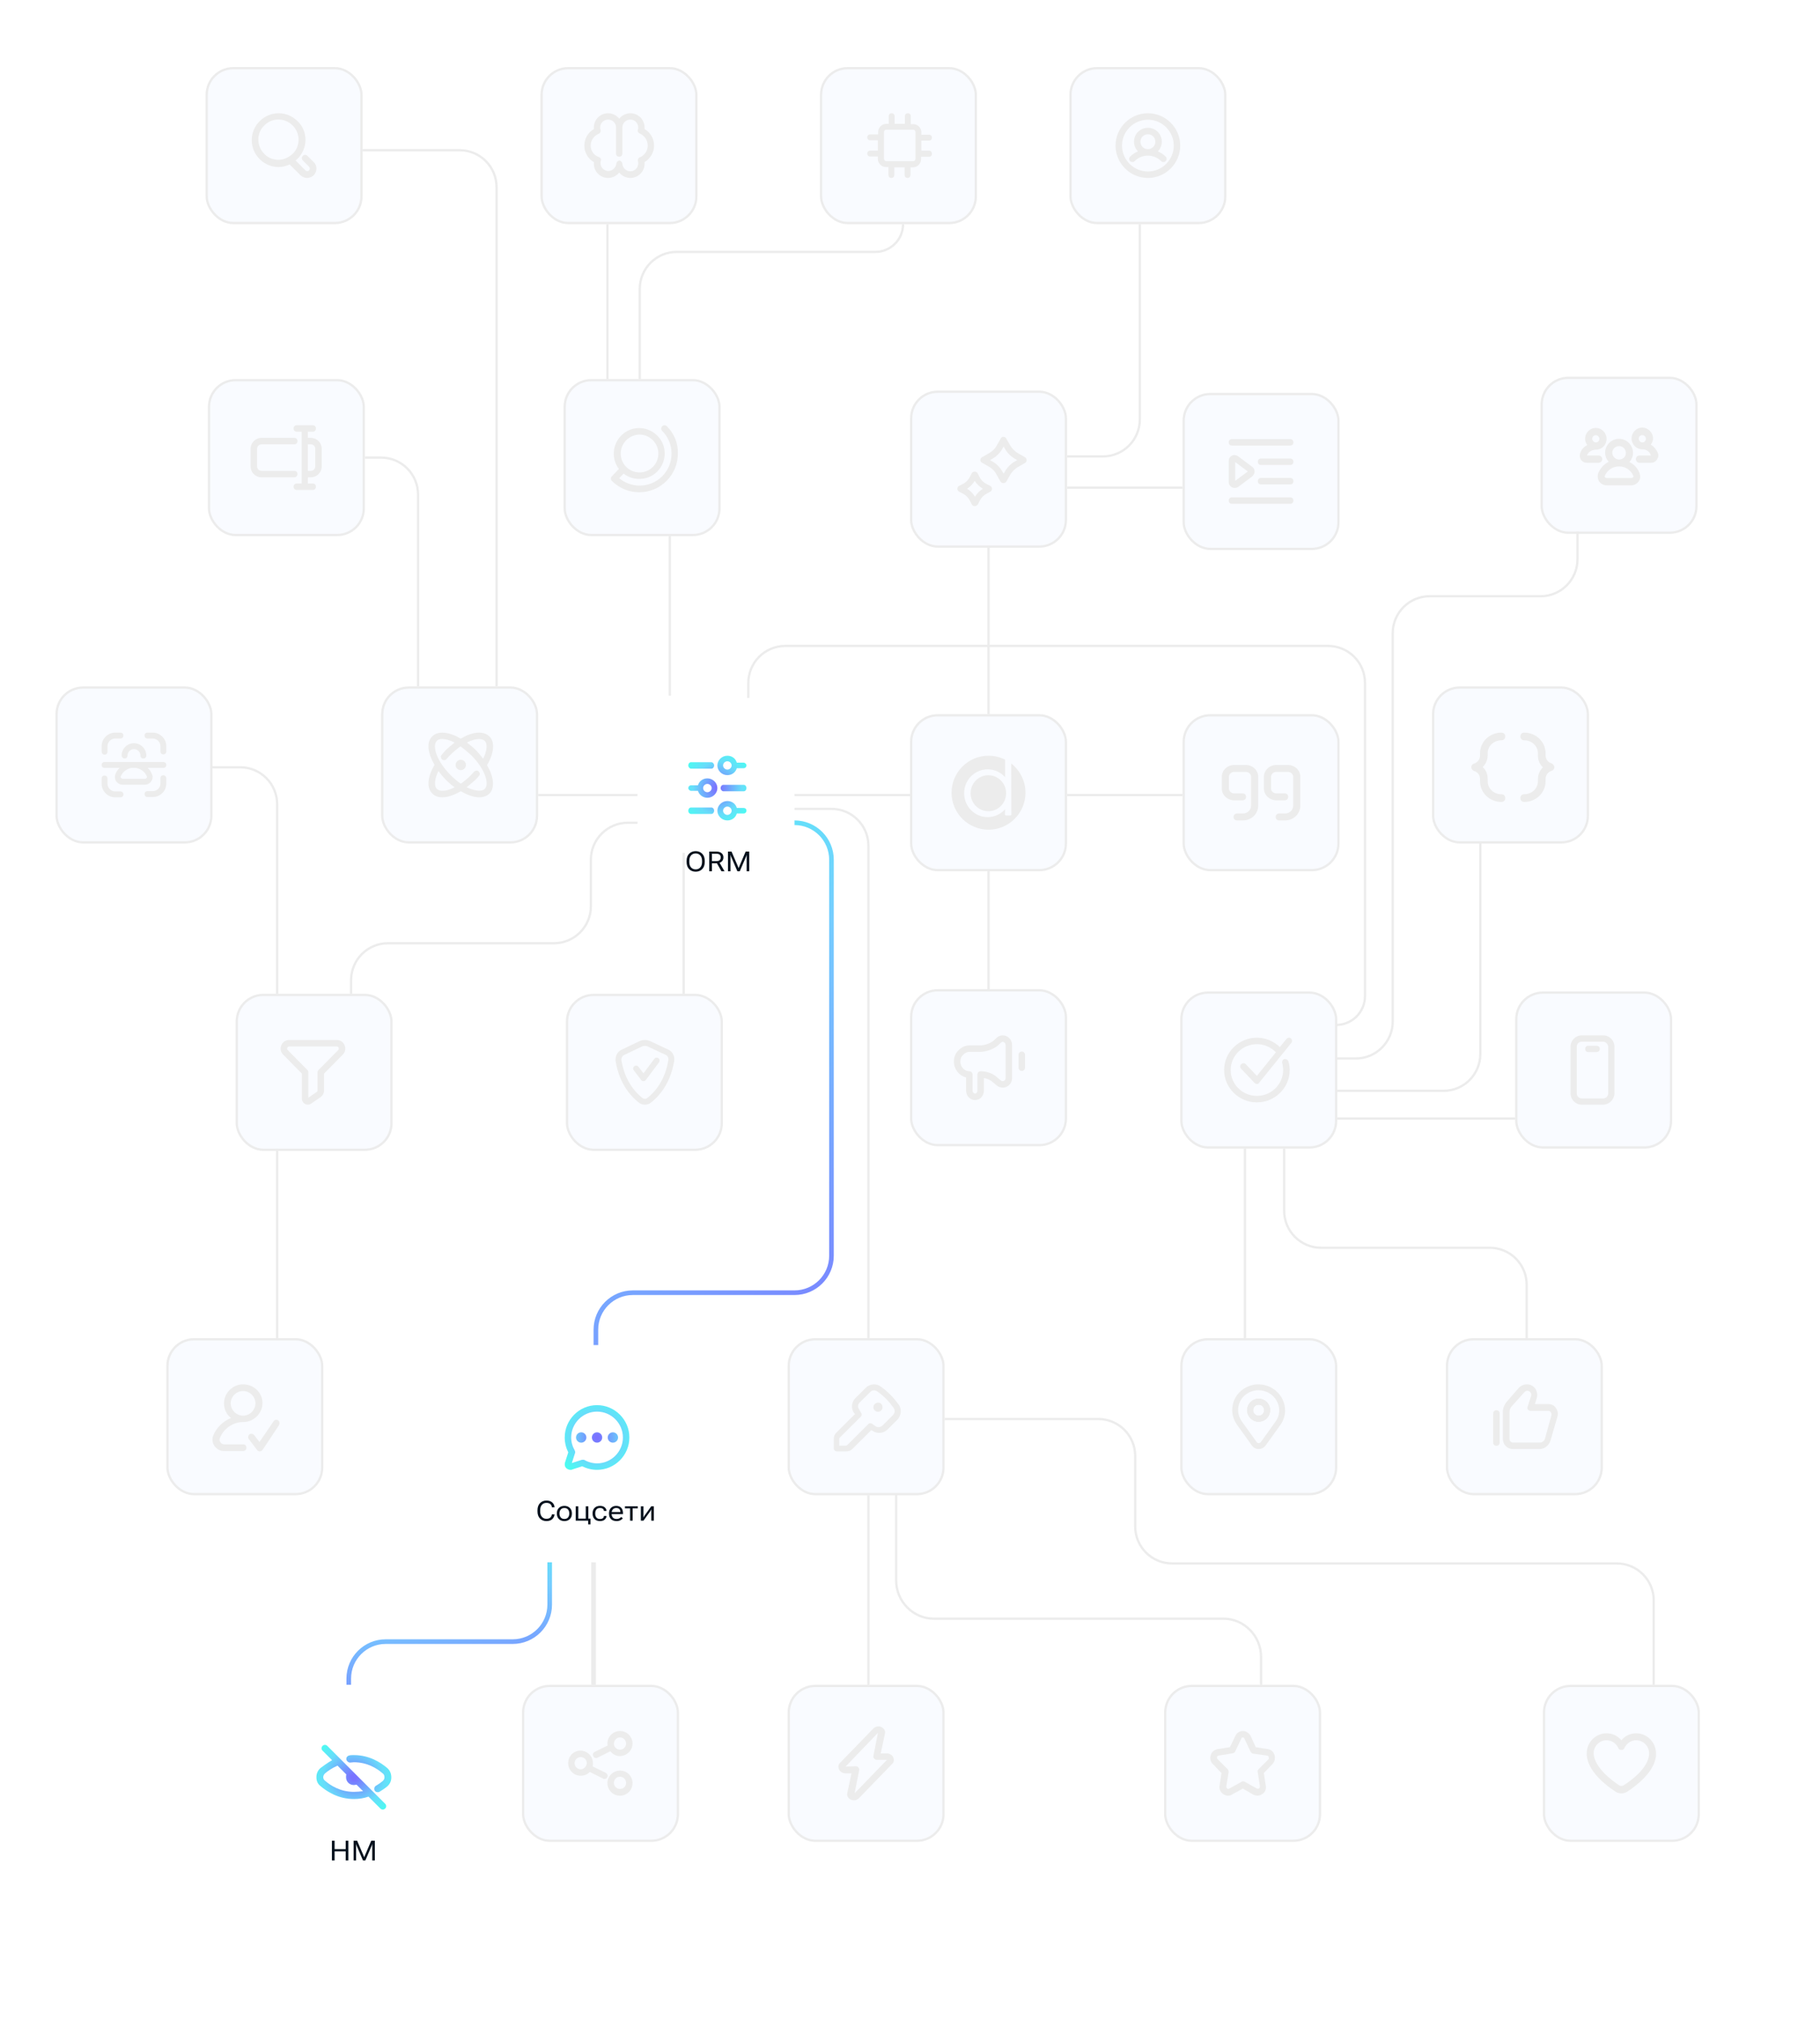 <svg width="788" height="874" viewBox="0 0 788 874" fill="none" xmlns="http://www.w3.org/2000/svg">
<rect x="394.5" y="309.5" width="67" height="67" rx="11.5" fill="#F9FBFF"/>
<rect x="394.5" y="309.5" width="67" height="67" rx="11.5" stroke="#ECECEC"/>
<path fill-rule="evenodd" clip-rule="evenodd" d="M428 359C436.837 359 444 351.837 444 343C444 337.866 441.582 333.297 437.823 330.37L435.181 328.698C433.022 327.612 430.582 327 428 327C419.163 327 412 334.163 412 343C412 351.837 419.163 359 428 359ZM435.181 328.698V336.292C433.317 334.202 430.622 332.889 427.625 332.889C421.999 332.889 417.437 337.517 417.437 343.226C417.437 348.935 421.999 353.563 427.625 353.563C430.622 353.563 433.317 352.25 435.181 350.16L435.107 352.311C435.097 352.614 435.339 352.864 435.642 352.864H437.358C437.654 352.864 437.893 352.624 437.892 352.328L437.823 330.37L435.181 328.698ZM435.606 343.226C435.606 347.525 432.166 351.01 427.922 351.01C423.679 351.01 420.239 347.525 420.239 343.226C420.239 338.927 423.679 335.441 427.922 335.441C432.166 335.441 435.606 338.927 435.606 343.226Z" fill="#ECECEC"/>
<rect x="394.5" y="169.5" width="67" height="67" rx="11.5" fill="#F9FBFF"/>
<rect x="394.5" y="169.5" width="67" height="67" rx="11.5" stroke="#ECECEC"/>
<path d="M434.409 209.045C433.864 209.045 433.455 208.773 433.182 208.364L431.546 205.5C430.864 204 429.501 202.636 428.001 201.818L425.137 200.182C424.728 200.045 424.455 199.5 424.455 199.091C424.455 198.545 424.728 198.136 425.137 197.864L428.001 196.227C429.501 195.409 430.864 194.182 431.682 192.545L433.319 189.682C433.455 189.273 434 189 434.409 189C434.955 189 435.364 189.273 435.637 189.682L437.273 192.545C438.091 194.045 439.455 195.409 440.955 196.227L443.818 197.864C444.227 198.136 444.5 198.545 444.5 199.091C444.5 199.636 444.227 200.045 443.818 200.318L440.955 201.955C439.455 202.773 438.091 204.136 437.273 205.636L435.637 208.5C435.364 208.773 434.955 209.045 434.409 209.045ZM428.682 199.091L429.364 199.5C431.41 200.591 433.046 202.227 434.137 204.273L434.546 204.955L434.955 204.273C436.046 202.227 437.682 200.591 439.727 199.5L440.409 199.091L439.727 198.682C437.682 197.591 436.046 195.955 434.955 193.909L434.546 193.227L434.137 193.909C433.046 195.955 431.41 197.591 429.364 198.682L428.682 199.091Z" fill="#ECECEC"/>
<path d="M422 219C421.454 219 421.045 218.727 420.773 218.318L419.954 216.682C419.273 215.318 418.182 214.227 416.818 213.545L415.182 212.727C414.773 212.455 414.5 211.909 414.5 211.5C414.5 210.955 414.773 210.545 415.182 210.273L416.818 209.455C418.182 208.773 419.273 207.682 419.954 206.318L420.773 204.682C421.318 203.864 422.682 203.864 423.227 204.682L424.045 206.318C424.727 207.682 425.818 208.773 427.181 209.455L428.818 210.273C429.227 210.545 429.499 210.955 429.499 211.5C429.499 212.045 429.227 212.455 428.818 212.727L427.318 213.545C425.954 214.227 424.863 215.318 424.181 216.682L423.363 218.318C422.954 218.727 422.545 219 422 219ZM418.727 211.5C420.091 212.318 421.318 213.545 422.136 214.909C422.954 213.545 424.181 212.318 425.545 211.5C424.045 210.545 422.954 209.455 422 208.091C421.182 209.455 420.091 210.545 418.727 211.5Z" fill="#ECECEC"/>
<rect x="244.5" y="164.5" width="67" height="67" rx="11.5" fill="#F9FBFF"/>
<rect x="244.5" y="164.5" width="67" height="67" rx="11.5" stroke="#ECECEC"/>
<path d="M288.732 184.433C288.155 183.856 287.289 183.856 286.713 184.433C286.136 185.01 286.136 185.876 286.713 186.453C289.309 189.05 290.751 192.512 290.751 196.264C290.751 200.015 289.309 203.478 286.713 206.075C284.116 208.672 280.655 210.114 276.904 210.114C273.731 210.114 270.558 208.96 268.106 206.94L269.981 204.92C272 206.507 274.452 207.229 276.76 207.229C279.645 207.229 282.385 206.219 284.549 204.055C288.876 199.726 288.876 192.657 284.549 188.473C280.222 184.144 273.154 184.144 268.971 188.473C265.077 192.368 264.644 198.572 267.962 202.9L264.933 206.075C264.356 206.652 264.356 207.517 264.933 208.095C268.106 211.269 272.289 213 276.76 213C281.232 213 285.414 211.269 288.588 208.095C291.761 204.92 293.492 200.736 293.492 196.264C293.636 191.791 291.905 187.607 288.732 184.433ZM271.135 190.493C272.722 188.905 274.885 188.04 276.904 188.04C279.068 188.04 281.087 188.905 282.674 190.493C285.847 193.667 285.847 198.861 282.674 202.035C279.501 205.209 274.308 205.209 271.135 202.035C267.962 198.861 267.962 193.667 271.135 190.493Z" fill="#ECECEC"/>
<rect x="165.5" y="297.5" width="67" height="67" rx="11.5" fill="#F9FBFF"/>
<rect x="165.5" y="297.5" width="67" height="67" rx="11.5" stroke="#ECECEC"/>
<path d="M211.854 318.617C210.03 316.793 206.943 316.512 203.295 317.775C202.032 318.196 200.77 318.898 199.507 319.599C194.456 316.652 189.686 316.091 187.16 318.617C184.495 321.143 185.196 325.914 188.142 330.967C185.056 336.159 184.635 340.93 187.16 343.316C188.142 344.439 189.686 345 191.51 345C193.895 345 196.701 344.018 199.507 342.334C202.313 344.018 205.119 345 207.504 345C209.328 345 210.731 344.439 211.854 343.456C214.379 340.93 213.818 336.159 210.872 331.107C213.958 325.774 214.379 321.003 211.854 318.617ZM204.137 320.441C206.803 319.459 208.767 319.599 209.889 320.582C211.152 321.845 210.872 324.932 209.188 328.3C208.206 327.037 207.224 325.774 205.961 324.511C204.698 323.248 203.436 322.266 202.173 321.283C202.874 321.003 203.576 320.582 204.137 320.441ZM189.125 341.351C187.862 340.088 188.142 337.001 189.826 333.633C190.808 334.896 191.79 336.159 193.053 337.422C194.316 338.685 195.579 339.808 196.841 340.65C193.334 342.474 190.387 342.614 189.125 341.351ZM209.889 341.351C208.627 342.614 205.68 342.334 202.032 340.65C203.295 339.667 204.558 338.545 205.821 337.422C206.382 336.861 206.943 336.299 207.364 335.738C207.925 335.177 207.785 334.335 207.224 333.773C206.662 333.212 205.821 333.352 205.259 333.914C204.839 334.475 204.277 334.896 203.856 335.457C202.453 336.861 200.91 338.124 199.507 339.106C198.104 338.124 196.561 336.861 195.158 335.457C188.984 329.282 187.02 322.687 189.125 320.582C189.546 320.02 190.387 319.74 191.51 319.74C192.913 319.74 194.877 320.301 196.841 321.283C195.579 322.266 194.316 323.388 193.053 324.511C192.492 325.213 191.79 325.914 191.229 326.616C190.668 327.177 190.808 328.019 191.369 328.581C191.931 329.142 192.913 329.002 193.334 328.44C193.895 327.739 194.456 327.177 195.017 326.616C196.42 325.213 197.964 323.95 199.367 322.967C200.77 323.95 202.313 325.213 203.856 326.616C210.03 332.651 211.994 339.246 209.889 341.351Z" fill="#ECECEC"/>
<path d="M199.5 333.24C200.737 333.24 201.74 332.237 201.74 331C201.74 329.763 200.737 328.76 199.5 328.76C198.263 328.76 197.26 329.763 197.26 331C197.26 332.237 198.263 333.24 199.5 333.24Z" fill="#ECECEC"/>
<rect x="102.5" y="430.5" width="67" height="67" rx="11.5" fill="#F9FBFF"/>
<rect x="102.5" y="430.5" width="67" height="67" rx="11.5" stroke="#ECECEC"/>
<path fill-rule="evenodd" clip-rule="evenodd" d="M122.549 456.284C120.292 454.023 121.912 450 125.179 450H145.825C149.092 450 150.712 454.023 148.455 456.284C148.454 456.286 148.453 456.287 148.451 456.288L140.301 464.548V471.769C140.301 472.929 139.738 474.159 138.656 474.83L134.658 477.575L134.641 477.586C133.751 478.179 132.726 478.077 131.989 477.643C131.268 477.217 130.703 476.408 130.703 475.415V464.548L122.549 456.284ZM124.38 453.364C124.231 453.725 124.299 454.075 124.531 454.307L124.539 454.314L133.099 462.99C133.358 463.252 133.503 463.605 133.503 463.973V474.972L137.102 472.501C137.125 472.484 137.15 472.469 137.174 472.454C137.324 472.365 137.501 472.103 137.501 471.769V463.973C137.501 463.605 137.646 463.252 137.905 462.99L146.473 454.307C146.705 454.075 146.773 453.725 146.624 453.364C146.478 453.01 146.187 452.8 145.825 452.8H125.179C124.817 452.8 124.526 453.01 124.38 453.364Z" fill="#ECECEC"/>
<rect x="245.5" y="430.5" width="67" height="67" rx="11.5" fill="#F9FBFF"/>
<rect x="245.5" y="430.5" width="67" height="67" rx="11.5" stroke="#ECECEC"/>
<path fill-rule="evenodd" clip-rule="evenodd" d="M276.916 450.491C278.388 449.836 280.033 449.836 281.505 450.491L281.527 450.502L289.396 454.188C289.406 454.193 289.416 454.197 289.426 454.202C291.189 455.085 292.233 457.025 291.889 459.105C291.234 463.165 289.253 471.169 281.91 477.053L281.896 477.064C280.294 478.312 278.127 478.312 276.524 477.064L276.511 477.053C269.165 471.168 267.185 463.161 266.532 459.102C266.527 459.073 266.523 459.044 266.521 459.015C266.358 457.218 267.158 455.102 269.154 454.187L276.886 450.505C276.896 450.5 276.906 450.496 276.916 450.491ZM277.965 452.811L270.239 456.489L270.219 456.499C269.441 456.853 268.978 457.763 269.052 458.744C269.675 462.577 271.513 469.782 278.095 475.061C278.774 475.586 279.646 475.586 280.326 475.061C286.935 469.761 288.761 462.517 289.376 458.697L289.377 458.691C289.538 457.726 289.066 456.876 288.299 456.485L280.459 452.812C279.654 452.457 278.77 452.457 277.965 452.811Z" fill="#ECECEC"/>
<path fill-rule="evenodd" clip-rule="evenodd" d="M285.08 457.89C285.643 458.311 285.758 459.108 285.337 459.671L279.626 467.308C279.387 467.627 279.011 467.816 278.612 467.818C278.213 467.82 277.836 467.634 277.594 467.316L274.396 463.116C273.97 462.557 274.078 461.759 274.638 461.333C275.197 460.907 275.995 461.015 276.421 461.574L278.598 464.433L283.298 458.147C283.719 457.584 284.517 457.469 285.08 457.89Z" fill="#ECECEC"/>
<g filter="url(#filter0_d_493_113461)">
<rect x="276" y="301" width="68" height="94" rx="12" fill="white"/>
<path d="M320.965 347.6H318C317.506 345.8 315.9 344.6 313.924 344.6C311.576 344.6 309.6 346.52 309.6 348.8C309.6 351.08 311.576 353 313.924 353C315.9 353 317.506 351.8 318 350H320.965C321.706 350 322.2 349.4 322.2 348.8C322.2 348.08 321.706 347.6 320.965 347.6ZM313.924 350.6C312.935 350.6 312.071 349.76 312.071 348.8C312.071 347.84 312.935 347 313.924 347C314.912 347 315.776 347.84 315.776 348.8C315.776 349.76 314.912 350.6 313.924 350.6Z" fill="url(#paint0_radial_493_113461)"/>
<path d="M307.009 347.4H298.191C297.477 347.4 297 348.1 297 348.8C297 349.64 297.596 350.2 298.191 350.2H307.009C307.723 350.2 308.2 349.5 308.2 348.8C308.2 347.96 307.604 347.4 307.009 347.4Z" fill="url(#paint1_radial_493_113461)"/>
<path d="M298.191 330.6H307.009C307.723 330.6 308.2 329.9 308.2 329.2C308.2 328.5 307.604 327.8 307.009 327.8H298.191C297.477 327.8 297 328.5 297 329.2C297 329.9 297.596 330.6 298.191 330.6Z" fill="url(#paint2_radial_493_113461)"/>
<path d="M313.924 333.4C315.9 333.4 317.506 332.2 318 330.4H320.965C321.706 330.4 322.2 329.8 322.2 329.2C322.2 328.6 321.582 328 320.965 328H318C317.506 326.2 315.9 325 313.924 325C311.576 325 309.6 326.92 309.6 329.2C309.6 331.48 311.576 333.4 313.924 333.4ZM313.924 327.4C314.912 327.4 315.776 328.24 315.776 329.2C315.776 330.16 314.912 331 313.924 331C312.935 331 312.071 330.16 312.071 329.2C312.071 328.24 312.935 327.4 313.924 327.4Z" fill="url(#paint3_radial_493_113461)"/>
<path d="M298.235 340.2H301.2C301.694 341.88 303.3 343.2 305.276 343.2C307.624 343.2 309.6 341.28 309.6 339C309.6 336.72 307.624 334.8 305.276 334.8C303.3 334.8 301.694 336 301.2 337.8H298.235C297.494 337.8 297 338.4 297 339C297 339.6 297.618 340.2 298.235 340.2ZM305.276 337.2C306.265 337.2 307.129 338.04 307.129 339C307.129 339.96 306.265 340.8 305.276 340.8C304.288 340.8 303.424 339.96 303.424 339C303.424 338.04 304.288 337.2 305.276 337.2Z" fill="url(#paint4_radial_493_113461)"/>
<path d="M320.996 337.6H312.204C311.482 337.6 311 338.3 311 339C311 339.7 311.602 340.4 312.204 340.4H320.996C321.718 340.4 322.2 339.7 322.2 339C322.2 338.3 321.718 337.6 320.996 337.6Z" fill="url(#paint5_radial_493_113461)"/>
<path d="M296.272 370.951V370.518C296.272 369.182 296.639 368.145 297.373 367.406C298.108 366.664 299.049 366.293 300.198 366.293C301.35 366.293 302.293 366.664 303.028 367.406C303.762 368.145 304.129 369.182 304.129 370.518V370.951C304.129 372.287 303.762 373.326 303.028 374.068C302.293 374.807 301.35 375.176 300.198 375.176C299.049 375.176 298.108 374.807 297.373 374.068C296.639 373.326 296.272 372.287 296.272 370.951ZM297.449 370.951C297.449 371.967 297.699 372.76 298.199 373.33C298.703 373.896 299.371 374.18 300.203 374.18C301.031 374.18 301.698 373.896 302.201 373.33C302.705 372.76 302.957 371.967 302.957 370.951V370.518C302.957 369.502 302.705 368.711 302.201 368.145C301.698 367.574 301.031 367.289 300.203 367.289C299.371 367.289 298.703 367.574 298.199 368.145C297.699 368.711 297.449 369.502 297.449 370.518V370.951ZM306.074 375V366.469H309.104C310.096 366.469 310.863 366.697 311.406 367.154C311.949 367.611 312.221 368.225 312.221 368.994C312.221 369.764 311.949 370.383 311.406 370.852C310.863 371.32 310.096 371.555 309.104 371.555H307.24V375H306.074ZM307.24 370.605H309.104C309.834 370.605 310.342 370.451 310.627 370.143C310.912 369.83 311.055 369.447 311.055 368.994C311.055 368.541 310.912 368.166 310.627 367.869C310.342 367.568 309.834 367.418 309.104 367.418H307.24V370.605ZM311.365 375L309.127 371.068L310.322 370.922L312.695 375H311.365ZM314.201 375V366.469H315.724L318.496 372.885C318.547 373.002 318.595 373.125 318.642 373.254C318.693 373.379 318.738 373.496 318.777 373.605H318.824C318.859 373.496 318.9 373.379 318.947 373.254C318.994 373.125 319.043 373.002 319.094 372.885L321.847 366.469H323.4V375H322.275V368.73C322.275 368.613 322.277 368.482 322.281 368.338C322.289 368.189 322.301 368.057 322.316 367.939H322.263C322.232 368.057 322.189 368.189 322.135 368.338C322.084 368.482 322.033 368.613 321.982 368.73L319.299 375H318.261L315.56 368.73C315.51 368.613 315.459 368.482 315.408 368.338C315.361 368.189 315.324 368.057 315.297 367.939H315.244C315.256 368.057 315.265 368.189 315.273 368.338C315.285 368.482 315.291 368.613 315.291 368.73V375H314.201Z" fill="#04101C"/>
</g>
<g filter="url(#filter1_d_493_113461)">
<rect x="118" y="729" width="68" height="94" rx="12" fill="white"/>
<path d="M166.653 763.021C163.705 760.516 158.842 757.421 152.211 757.421C151.474 757.421 150.737 757.421 150.295 757.568C149.411 757.716 148.821 758.453 148.968 759.337C149.116 760.074 149.853 760.663 150.589 760.663C151.032 760.663 151.621 760.516 152.211 760.516C157.958 760.516 162.232 763.168 164.737 765.379C165.179 765.674 165.474 766.263 165.474 767C165.474 767.737 165.179 768.179 164.737 768.621C163.853 769.358 162.821 770.095 161.789 770.684C161.053 771.126 160.905 772.011 161.2 772.747C161.495 773.189 161.937 773.484 162.526 773.484C162.821 773.484 162.968 773.484 163.263 773.337C164.442 772.6 165.621 771.863 166.653 770.979C167.832 769.947 168.421 768.621 168.421 767.147C168.421 765.379 167.832 764.053 166.653 763.021Z" fill="url(#paint6_radial_493_113461)"/>
<path d="M140.716 753.442C140.126 752.853 139.242 752.853 138.653 753.442C138.063 754.032 138.063 754.916 138.653 755.505L142.779 759.632C140.716 760.811 138.947 762.137 137.768 763.021C136.589 764.053 136 765.379 136 767C136 768.621 136.589 769.947 137.768 770.832C140.716 773.337 145.579 776.432 152.211 776.432C154.421 776.432 156.484 776.137 158.547 775.4L163.705 780.558C164 780.853 164.442 781 164.737 781C165.032 781 165.474 780.853 165.768 780.558C166.358 779.968 166.358 779.084 165.768 778.495L140.716 753.442ZM152.211 773.337C146.463 773.337 142.189 770.684 139.684 768.474C139.242 768.179 138.947 767.589 138.947 767C138.947 766.411 139.242 765.821 139.684 765.379C140.863 764.347 142.779 763.021 145.137 761.989L148.968 765.821C148.821 766.116 148.821 766.558 148.821 767C148.821 768.916 150.295 770.389 152.211 770.389C152.653 770.389 152.947 770.242 153.389 770.242L156.189 773.042C154.863 773.189 153.537 773.337 152.211 773.337Z" fill="url(#paint7_radial_493_113461)"/>
<path d="M142.704 803V794.469H143.87V798.119H148.669V794.469H149.829V803H148.669V799.08H143.87V803H142.704ZM152.097 803V794.469H153.62L156.391 800.885C156.442 801.002 156.491 801.125 156.538 801.254C156.589 801.379 156.634 801.496 156.673 801.605H156.72C156.755 801.496 156.796 801.379 156.843 801.254C156.89 801.125 156.938 801.002 156.989 800.885L159.743 794.469H161.296V803H160.171V796.73C160.171 796.613 160.173 796.482 160.177 796.338C160.184 796.189 160.196 796.057 160.212 795.939H160.159C160.128 796.057 160.085 796.189 160.03 796.338C159.979 796.482 159.929 796.613 159.878 796.73L157.194 803H156.157L153.456 796.73C153.405 796.613 153.354 796.482 153.304 796.338C153.257 796.189 153.22 796.057 153.192 795.939H153.14C153.151 796.057 153.161 796.189 153.169 796.338C153.181 796.482 153.186 796.613 153.186 796.73V803H152.097Z" fill="#04101C"/>
</g>
<rect x="90.5" y="164.5" width="67" height="67" rx="11.5" fill="#F9FBFF"/>
<rect x="90.5" y="164.5" width="67" height="67" rx="11.5" stroke="#ECECEC"/>
<path d="M128.8 205.14C128.8 204.3 128.24 203.74 127.4 203.74H113.26C112.14 203.74 111.3 202.9 111.3 201.78V194.22C111.3 193.1 112.14 192.26 113.26 192.26H127.4C128.24 192.26 128.8 191.7 128.8 190.86C128.8 190.02 128.24 189.46 127.4 189.46H113.26C110.6 189.46 108.5 191.56 108.5 194.22V201.78C108.5 204.44 110.6 206.54 113.26 206.54H127.4C128.1 206.54 128.8 205.98 128.8 205.14Z" fill="#ECECEC"/>
<path d="M134.54 189.46H133.28V186.8H135.38C136.22 186.8 136.78 186.24 136.78 185.4C136.78 184.56 136.22 184 135.38 184H128.52C127.68 184 127.12 184.56 127.12 185.4C127.12 186.24 127.68 186.8 128.52 186.8H130.62V209.2H128.52C127.68 209.2 127.12 209.76 127.12 210.6C127.12 211.44 127.68 212 128.52 212H135.38C136.22 212 136.78 211.44 136.78 210.6C136.78 209.76 136.22 209.2 135.38 209.2H133.28V206.54H134.54C137.2 206.54 139.3 204.44 139.3 201.78V194.22C139.3 191.56 137.2 189.46 134.54 189.46ZM136.5 201.78C136.5 202.9 135.66 203.74 134.54 203.74H133.28V192.26H134.54C135.66 192.26 136.5 193.1 136.5 194.22V201.78Z" fill="#ECECEC"/>
<rect x="463.5" y="29.5" width="67" height="67" rx="11.5" fill="#F9FBFF"/>
<rect x="463.5" y="29.5" width="67" height="67" rx="11.5" stroke="#ECECEC"/>
<path d="M497 49C489.3 49 483 55.3 483 63C483 70.7 489.3 77 497 77C504.7 77 511 70.7 511 63C511 55.3 504.7 49 497 49ZM497 74.2C490.84 74.2 485.8 69.16 485.8 63C485.8 56.84 490.84 51.8 497 51.8C503.16 51.8 508.2 56.84 508.2 63C508.2 69.16 503.16 74.2 497 74.2Z" fill="#ECECEC"/>
<path d="M504.7 67.76C503.72 66.78 502.6 66.08 501.34 65.52C502.32 64.4 503.02 63 503.02 61.32C503.02 57.96 500.36 55.3 497 55.3C493.64 55.3 490.98 57.96 490.98 61.32C490.98 63 491.68 64.4 492.66 65.52C491.4 66.08 490.28 66.78 489.3 67.76C488.74 68.32 488.74 69.16 489.3 69.72C489.58 70 490 70.14 490.28 70.14C490.7 70.14 490.98 70 491.26 69.72C492.8 68.18 494.76 67.34 497 67.34C499.1 67.34 501.2 68.18 502.74 69.72C503.3 70.28 504.14 70.28 504.7 69.72C505.26 69.16 505.26 68.32 504.7 67.76ZM493.78 61.32C493.78 59.5 495.18 58.1 497 58.1C498.82 58.1 500.22 59.5 500.22 61.32C500.22 63.14 498.82 64.54 497 64.54C495.18 64.54 493.78 63.14 493.78 61.32Z" fill="#ECECEC"/>
<rect x="512.5" y="170.5" width="67" height="67" rx="11.5" fill="#F9FBFF"/>
<rect x="512.5" y="170.5" width="67" height="67" rx="11.5" stroke="#ECECEC"/>
<path d="M558.6 192.8H533.4C532.56 192.8 532 192.24 532 191.4C532 190.56 532.56 190 533.4 190H558.6C559.44 190 560 190.56 560 191.4C560 192.24 559.44 192.8 558.6 192.8Z" fill="#ECECEC"/>
<path d="M558.6 209.6H546C545.16 209.6 544.6 209.04 544.6 208.2C544.6 207.36 545.16 206.8 546 206.8H558.6C559.44 206.8 560 207.36 560 208.2C560 209.04 559.44 209.6 558.6 209.6Z" fill="#ECECEC"/>
<path d="M558.6 201.2H546C545.16 201.2 544.6 200.64 544.6 199.8C544.6 198.96 545.16 198.4 546 198.4H558.6C559.44 198.4 560 198.96 560 199.8C560 200.64 559.44 201.2 558.6 201.2Z" fill="#ECECEC"/>
<path d="M558.6 218H533.4C532.56 218 532 217.44 532 216.6C532 215.76 532.56 215.2 533.4 215.2H558.6C559.44 215.2 560 215.76 560 216.6C560 217.44 559.44 218 558.6 218Z" fill="#ECECEC"/>
<path d="M534.52 211.14C534.1 211.14 533.68 211 533.4 210.86C532.56 210.44 532 209.6 532 208.62V199.38C532 198.4 532.56 197.56 533.4 197.14C534.24 196.72 535.22 196.86 536.06 197.42L542.22 202.04C542.78 202.46 543.2 203.16 543.2 204C543.2 204.84 542.78 205.54 542.22 206.1L536.06 210.72C535.64 211 535.08 211.14 534.52 211.14ZM534.8 199.94V208.06L540.26 204L534.8 199.94Z" fill="#ECECEC"/>
<rect x="656.5" y="429.5" width="67" height="67" rx="11.5" fill="#F9FBFF"/>
<rect x="656.5" y="429.5" width="67" height="67" rx="11.5" stroke="#ECECEC"/>
<path d="M694.014 478H684.851C682.156 478 680 475.818 680 473.091V452.909C680 450.182 682.156 448 684.851 448H694.149C696.844 448 699 450.182 699 452.909V473.227C698.865 475.818 696.709 478 694.014 478ZM684.851 450.727C683.638 450.727 682.695 451.682 682.695 452.909V473.227C682.695 474.318 683.638 475.273 684.851 475.273H694.149C695.362 475.273 696.305 474.318 696.305 473.091V452.909C696.17 451.682 695.227 450.727 694.014 450.727H684.851Z" fill="#ECECEC"/>
<path d="M691.184 455.227H687.681C686.872 455.227 686.333 454.682 686.333 453.864C686.333 453.045 686.872 452.5 687.681 452.5H691.319C692.128 452.5 692.667 453.045 692.667 453.864C692.667 454.682 691.993 455.227 691.184 455.227Z" fill="#ECECEC"/>
<rect x="511.5" y="579.5" width="67" height="67" rx="11.5" fill="#F9FBFF"/>
<rect x="511.5" y="579.5" width="67" height="67" rx="11.5" stroke="#ECECEC"/>
<path fill-rule="evenodd" clip-rule="evenodd" d="M543.758 599.043C550.547 598.477 556.266 603.585 556.409 610.171L556.409 610.199C556.409 612.501 555.688 614.653 554.41 616.5L554.397 616.518L547.937 625.519C547.925 625.536 547.911 625.554 547.898 625.571C546.413 627.429 543.492 627.543 542.066 625.513L535.604 616.51C533.919 614.122 533.034 611.107 533.75 607.916C534.632 603.131 538.804 599.609 543.719 599.047C543.732 599.045 543.745 599.044 543.758 599.043ZM543.989 601.578C540.055 602.036 536.896 604.836 536.249 608.398C536.246 608.416 536.242 608.434 536.238 608.452C535.699 610.827 536.332 613.124 537.681 615.039L544.147 624.047C544.491 624.54 545.35 624.655 545.892 624.003L552.323 615.043C553.318 613.601 553.861 611.958 553.864 610.213C553.746 605.149 549.346 601.142 543.989 601.578Z" fill="#ECECEC"/>
<path fill-rule="evenodd" clip-rule="evenodd" d="M544.955 607.782C543.619 607.782 542.537 608.864 542.537 610.2C542.537 611.536 543.619 612.618 544.955 612.618C546.29 612.618 547.373 611.536 547.373 610.2C547.373 608.864 546.29 607.782 544.955 607.782ZM539.991 610.2C539.991 607.459 542.214 605.236 544.955 605.236C547.696 605.236 549.918 607.459 549.918 610.2C549.918 612.941 547.696 615.164 544.955 615.164C542.214 615.164 539.991 612.941 539.991 610.2Z" fill="#ECECEC"/>
<path fill-rule="evenodd" clip-rule="evenodd" d="M544.955 607.782C543.619 607.782 542.537 608.864 542.537 610.2C542.537 611.536 543.619 612.618 544.955 612.618C546.29 612.618 547.373 611.536 547.373 610.2C547.373 608.864 546.29 607.782 544.955 607.782ZM539.991 610.2C539.991 607.459 542.214 605.236 544.955 605.236C547.696 605.236 549.918 607.459 549.918 610.2C549.918 612.941 547.696 615.164 544.955 615.164C542.214 615.164 539.991 612.941 539.991 610.2Z" fill="#ECECEC"/>
<path fill-rule="evenodd" clip-rule="evenodd" d="M544.955 607.782C543.619 607.782 542.537 608.864 542.537 610.2C542.537 611.536 543.619 612.618 544.955 612.618C546.29 612.618 547.373 611.536 547.373 610.2C547.373 608.864 546.29 607.782 544.955 607.782ZM539.991 610.2C539.991 607.459 542.214 605.236 544.955 605.236C547.696 605.236 549.918 607.459 549.918 610.2C549.918 612.941 547.696 615.164 544.955 615.164C542.214 615.164 539.991 612.941 539.991 610.2Z" fill="#ECECEC"/>
<rect x="626.5" y="579.5" width="67" height="67" rx="11.5" fill="#F9FBFF"/>
<rect x="626.5" y="579.5" width="67" height="67" rx="11.5" stroke="#ECECEC"/>
<path d="M647.9 625.6C647.06 625.6 646.5 625.04 646.5 624.2V611.6C646.5 610.76 647.06 610.2 647.9 610.2C648.74 610.2 649.3 610.76 649.3 611.6V624.2C649.3 625.04 648.74 625.6 647.9 625.6Z" fill="#ECECEC"/>
<path d="M666.486 627H654.955C652.622 627 650.7 625.04 650.7 622.66V610.9C650.7 609.36 651.249 607.96 652.21 606.7L657.701 600.4C658.525 599.56 659.76 599 661.133 599C662.643 599 663.878 599.7 664.702 600.82C665.525 602.08 665.8 603.48 665.388 604.88L664.564 607.54H670.33C671.703 607.54 672.938 608.1 673.624 609.22C674.448 610.34 674.723 611.74 674.311 613L671.428 622.94C670.742 625.46 668.82 627 666.486 627ZM654.406 608.66C653.857 609.36 653.583 610.06 653.583 610.9V622.66C653.583 623.5 654.269 624.2 655.093 624.2H666.624C667.722 624.2 668.683 623.5 668.957 622.38L671.703 612.44C671.84 612.02 671.703 611.46 671.428 611.04C671.154 610.62 670.742 610.48 670.33 610.48H662.643C662.231 610.48 661.819 610.2 661.544 609.92C661.27 609.64 661.27 609.08 661.407 608.66L662.917 604.04C663.054 603.48 663.054 602.92 662.643 602.5C662.094 601.66 660.721 601.52 660.035 602.36L654.406 608.66Z" fill="#ECECEC"/>
<rect x="620.5" y="297.5" width="67" height="67" rx="11.5" fill="#F9FBFF"/>
<rect x="620.5" y="297.5" width="67" height="67" rx="11.5" stroke="#ECECEC"/>
<path d="M644.115 325.95C644.115 322.801 646.763 320.315 650.073 320.315C651.065 320.315 651.727 319.652 651.727 318.657C651.727 317.663 651.065 317 650.073 317C644.943 317 640.806 320.978 640.806 325.95V326.945C640.806 328.436 639.813 329.928 638.158 330.425C637.496 330.591 637 331.254 637 331.917C637 332.58 637.496 333.243 638.158 333.575C639.813 334.072 640.806 335.398 640.806 337.055V338.05C640.806 343.022 644.943 347 650.073 347C651.065 347 651.727 346.337 651.727 345.343C651.727 344.348 651.065 343.685 650.073 343.685C646.763 343.685 644.115 341.199 644.115 338.05V336.89C644.115 334.901 643.288 333.077 641.964 331.917C643.288 330.591 644.115 328.768 644.115 326.945V325.95Z" fill="#ECECEC"/>
<path d="M671.842 330.333C670.187 329.833 669.194 328.5 669.194 326.833V326C669.194 321 665.057 317 659.927 317C658.935 317 658.273 317.667 658.273 318.667C658.273 319.667 658.935 320.333 659.927 320.333C663.237 320.333 665.885 322.833 665.885 326V327C665.885 329 666.712 330.833 668.036 332C666.712 333.333 665.885 335.167 665.885 337V338C665.885 341.167 663.237 343.667 659.927 343.667C658.935 343.667 658.273 344.333 658.273 345.333C658.273 346.333 658.935 347 659.927 347C665.057 347 669.194 343 669.194 338V337C669.194 335.5 670.187 334 671.842 333.5C672.504 333.333 673 332.667 673 332C673 331.333 672.504 330.667 671.842 330.333Z" fill="#ECECEC"/>
<rect x="667.5" y="163.5" width="67" height="67" rx="11.5" fill="#F9FBFF"/>
<rect x="667.5" y="163.5" width="67" height="67" rx="11.5" stroke="#ECECEC"/>
<path d="M705.496 199.937C706.425 198.836 707.045 197.421 707.045 196.006C707.045 192.547 704.257 189.874 701.005 189.874C697.753 189.874 694.966 192.547 694.966 195.849C694.966 197.421 695.585 198.836 696.514 199.78C694.501 200.881 692.953 202.453 692.023 204.654C691.559 205.755 691.714 207.17 692.333 208.27C693.107 209.371 694.346 210 695.585 210H706.27C707.509 210 708.748 209.371 709.522 208.27C710.297 207.17 710.297 205.912 709.832 204.654C709.058 202.61 707.509 200.881 705.496 199.937ZM698.063 195.849C698.063 194.277 699.457 193.019 701.005 193.019C702.554 193.019 703.947 194.277 703.947 196.006C703.947 197.736 702.554 198.836 701.005 198.836C699.457 198.836 698.063 197.579 698.063 195.849ZM707.045 206.541C706.89 206.698 706.58 206.855 706.425 206.855H695.585C695.275 206.855 695.121 206.698 694.966 206.541C694.811 206.541 694.811 206.226 694.811 205.912C695.895 203.396 698.218 201.824 701.005 201.824C703.793 201.824 706.116 203.396 707.2 205.912C707.2 206.226 707.2 206.541 707.045 206.541Z" fill="#ECECEC"/>
<path d="M693.727 198.679C693.727 197.893 693.107 197.107 692.178 197.107H687.068C687.687 195.535 689.236 194.591 690.939 194.591C693.572 194.591 695.585 192.547 695.585 189.874C695.585 187.201 693.417 185.157 690.939 185.157C688.462 185.157 686.294 187.201 686.294 189.874C686.294 190.818 686.603 191.761 687.223 192.547C685.829 193.333 684.745 194.434 684.281 195.849C683.816 196.792 683.971 197.893 684.435 198.836C685.055 199.78 685.984 200.252 687.068 200.252H692.023C692.953 200.252 693.727 199.623 693.727 198.679ZM689.391 189.874C689.391 188.931 690.165 188.302 690.939 188.302C691.714 188.302 692.488 189.088 692.488 189.874C692.488 190.818 691.714 191.447 690.939 191.447C690.165 191.447 689.391 190.66 689.391 189.874Z" fill="#ECECEC"/>
<path d="M717.73 195.849C717.11 194.434 716.026 193.176 714.788 192.39C715.252 191.604 715.717 190.66 715.717 189.717C715.717 187.201 713.549 185 711.071 185C708.593 185 706.425 187.044 706.425 189.717C706.425 192.39 708.593 194.434 711.071 194.434C712.774 194.434 714.323 195.377 714.788 197.107H709.832C708.903 197.107 708.284 197.736 708.284 198.679C708.284 199.465 708.903 200.252 709.832 200.252H714.788C715.872 200.252 716.801 199.78 717.42 198.836C718.04 197.893 718.194 196.792 717.73 195.849ZM711.071 188.302C712 188.302 712.62 189.088 712.62 189.874C712.62 190.818 711.845 191.447 711.071 191.447C710.297 191.447 709.522 190.66 709.522 189.874C709.522 188.931 710.142 188.302 711.071 188.302Z" fill="#ECECEC"/>
<rect x="226.5" y="729.5" width="67" height="67" rx="11.5" fill="#F9FBFF"/>
<rect x="226.5" y="729.5" width="67" height="67" rx="11.5" stroke="#ECECEC"/>
<path d="M268.428 766.134C265.502 766.134 262.995 768.502 262.995 771.567C262.995 774.493 265.363 777 268.428 777C271.353 777 273.861 774.632 273.861 771.567C273.861 768.502 271.493 766.134 268.428 766.134ZM268.428 774.075C267.035 774.075 265.781 772.96 265.781 771.428C265.781 770.035 266.896 768.781 268.428 768.781C269.821 768.781 271.075 769.896 271.075 771.428C271.075 772.96 269.96 774.075 268.428 774.075Z" fill="#ECECEC"/>
<path d="M258.119 760.701C258.259 760.701 258.537 760.701 258.677 760.562L264.249 757.776C265.224 759.03 266.756 759.866 268.428 759.866C271.493 759.726 273.861 757.358 273.861 754.433C273.861 751.507 271.493 749 268.428 749C265.502 749 262.995 751.368 262.995 754.433C262.995 754.711 262.995 754.99 263.134 755.269L257.423 758.055C256.726 758.473 256.448 759.308 256.866 759.866C257.005 760.423 257.562 760.701 258.119 760.701ZM268.428 751.786C269.821 751.786 271.075 752.9 271.075 754.433C271.075 755.826 269.96 757.08 268.428 757.08C267.035 757.08 265.781 755.965 265.781 754.433C265.92 752.9 267.035 751.786 268.428 751.786Z" fill="#ECECEC"/>
<path d="M262.299 767.109L256.587 764.323C256.726 763.905 256.726 763.488 256.726 762.93C256.726 760.005 254.358 757.498 251.294 757.498C248.229 757.498 246 760.005 246 762.93C246 765.856 248.368 768.363 251.433 768.363C252.965 768.363 254.358 767.806 255.333 766.692L261.184 769.617C261.323 769.756 261.602 769.756 261.741 769.756C262.299 769.756 262.716 769.478 262.995 768.92C263.274 768.363 262.995 767.527 262.299 767.109ZM251.433 765.577C249.9 765.577 248.786 764.323 248.786 762.93C248.786 761.537 249.9 760.284 251.433 760.284C252.826 760.284 254.08 761.398 254.08 762.93C253.94 764.323 252.826 765.577 251.433 765.577Z" fill="#ECECEC"/>
<rect x="72.5" y="579.5" width="67" height="67" rx="11.5" fill="#F9FBFF"/>
<rect x="72.5" y="579.5" width="67" height="67" rx="11.5" stroke="#ECECEC"/>
<path d="M105.388 624.97H97.129C96.405 624.97 95.68 624.537 95.391 623.96C94.956 623.383 94.956 622.806 95.246 622.085C96.984 618.045 100.897 615.303 105.388 615.303C109.88 615.303 113.647 611.552 113.647 607.08C113.647 602.607 109.88 599 105.243 599C100.752 599 96.984 602.751 96.984 607.224C96.984 609.821 98.144 612.129 100.027 613.572C96.695 614.871 93.797 617.612 92.348 621.075C91.768 622.517 91.913 624.249 92.782 625.547C93.797 626.99 95.246 627.856 96.984 627.856H105.243C106.113 627.856 106.692 627.279 106.692 626.413C106.692 625.547 106.113 624.97 105.388 624.97ZM99.882 607.224C99.882 604.338 102.346 601.886 105.243 601.886C108.141 601.886 110.605 604.338 110.605 607.224C110.605 610.109 108.141 612.562 105.243 612.562C102.346 612.562 99.882 610.109 99.882 607.224Z" fill="#ECECEC"/>
<path d="M120.457 614.582C119.733 614.149 118.864 614.294 118.429 615.015L112.343 623.96L110.025 620.93C109.59 620.353 108.576 620.209 107.996 620.642C107.417 621.075 107.272 622.085 107.707 622.662L111.329 627.423C111.619 627.856 112.054 628 112.488 628C112.923 628 113.358 627.711 113.647 627.423L120.747 616.746C121.182 615.881 121.037 615.015 120.457 614.582Z" fill="#ECECEC"/>
<rect x="89.5" y="29.5" width="67" height="67" rx="11.5" fill="#F9FBFF"/>
<rect x="89.5" y="29.5" width="67" height="67" rx="11.5" stroke="#ECECEC"/>
<path d="M135.823 70.143L133.112 67.429C132.541 66.857 131.685 66.857 131.115 67.429C130.544 68 130.544 68.857 131.115 69.429L133.825 72.143C134.254 72.571 134.254 73.286 133.825 73.714C133.397 74.143 132.684 74.143 132.256 73.714L127.976 69.429C128.261 69.143 128.546 69 128.832 68.714C130.972 66.571 132.256 63.571 132.256 60.571C132.256 57.429 131.115 54.571 128.832 52.429C124.266 47.857 116.99 47.857 112.424 52.429C107.859 57 107.859 64.286 112.424 68.857C114.564 71 117.561 72.286 120.557 72.286C122.269 72.286 123.981 71.857 125.408 71.143L130.116 75.857C130.829 76.571 131.971 77 132.969 77C133.968 77 134.967 76.571 135.823 75.857C137.392 74.143 137.392 71.571 135.823 70.143ZM114.422 66.571C110.997 63.143 110.997 57.571 114.422 54.286C116.134 52.571 118.274 51.714 120.557 51.714C122.839 51.714 124.98 52.571 126.692 54.286C128.404 56 129.26 58.143 129.26 60.429C129.26 62.714 128.404 65 126.692 66.571C124.98 68.143 122.839 69.143 120.557 69.143C118.274 69.143 115.991 68.286 114.422 66.571Z" fill="#ECECEC"/>
<g filter="url(#filter2_d_493_113461)">
<rect x="213" y="582" width="88" height="94" rx="12" fill="white"/>
<path d="M246.02 634C245.32 634 244.76 633.72 244.2 633.3C243.5 632.6 243.36 631.62 243.64 630.78L245.04 626.44C244.06 624.48 243.5 622.24 243.5 620C243.5 612.3 249.8 606 257.5 606C265.2 606 271.5 612.3 271.5 620C271.5 627.7 265.2 634 257.5 634C255.26 634 253.02 633.44 251.06 632.46L246.72 633.86C246.58 634 246.3 634 246.02 634ZM251.9 629.66C253.58 630.64 255.54 631.2 257.5 631.2C263.66 631.2 268.7 626.16 268.7 620C268.7 613.84 263.66 608.8 257.5 608.8C251.34 608.8 246.3 613.84 246.3 620C246.3 621.96 246.86 623.92 247.84 625.6C247.98 625.88 248.12 626.3 247.98 626.72L246.58 631.06L250.92 629.66C250.92 629.66 251.763 629.592 251.9 629.66Z" fill="url(#paint8_radial_493_113461)"/>
<path d="M257.5 622.24C258.737 622.24 259.74 621.237 259.74 620C259.74 618.763 258.737 617.76 257.5 617.76C256.263 617.76 255.26 618.763 255.26 620C255.26 621.237 256.263 622.24 257.5 622.24Z" fill="url(#paint9_radial_493_113461)"/>
<path d="M250.64 622.24C251.877 622.24 252.88 621.237 252.88 620C252.88 618.763 251.877 617.76 250.64 617.76C249.403 617.76 248.4 618.763 248.4 620C248.4 621.237 249.403 622.24 250.64 622.24Z" fill="url(#paint10_radial_493_113461)"/>
<path d="M264.36 622.24C265.597 622.24 266.6 621.237 266.6 620C266.6 618.763 265.597 617.76 264.36 617.76C263.123 617.76 262.12 618.763 262.12 620C262.12 621.237 263.123 622.24 264.36 622.24Z" fill="url(#paint11_radial_493_113461)"/>
<path d="M231.706 651.951V651.518C231.706 650.182 232.071 649.145 232.801 648.406C233.536 647.664 234.456 647.293 235.561 647.293C236.655 647.293 237.505 647.568 238.11 648.119C238.716 648.666 239.044 649.344 239.094 650.152L239.1 650.211H237.934L237.928 650.152C237.901 649.637 237.692 649.197 237.301 648.834C236.915 648.471 236.335 648.289 235.561 648.289C234.78 648.289 234.137 648.566 233.634 649.121C233.134 649.672 232.884 650.471 232.884 651.518V651.951C232.884 652.971 233.134 653.764 233.634 654.33C234.137 654.896 234.78 655.18 235.561 655.18C236.335 655.18 236.909 654.994 237.284 654.623C237.663 654.248 237.878 653.812 237.928 653.316L237.934 653.258H239.1L239.094 653.316C239.012 654.113 238.678 654.789 238.093 655.344C237.507 655.898 236.663 656.176 235.561 656.176C234.456 656.176 233.536 655.809 232.801 655.074C232.071 654.336 231.706 653.295 231.706 651.951ZM240.096 652.977V652.789C240.096 651.848 240.391 651.08 240.981 650.486C241.575 649.889 242.368 649.59 243.36 649.59C244.348 649.59 245.139 649.889 245.733 650.486C246.327 651.08 246.624 651.848 246.624 652.789V652.977C246.624 653.918 246.327 654.688 245.733 655.285C245.139 655.879 244.348 656.176 243.36 656.176C242.368 656.176 241.575 655.879 240.981 655.285C240.391 654.688 240.096 653.918 240.096 652.977ZM241.245 652.789V652.977C241.245 653.617 241.422 654.156 241.778 654.594C242.133 655.031 242.661 655.25 243.36 655.25C244.059 655.25 244.584 655.031 244.936 654.594C245.291 654.156 245.469 653.617 245.469 652.977V652.789C245.469 652.145 245.291 651.605 244.936 651.172C244.584 650.734 244.059 650.516 243.36 650.516C242.661 650.516 242.133 650.734 241.778 651.172C241.422 651.605 241.245 652.145 241.245 652.789ZM253.643 657.582V656H248.264V649.766H249.389V655.115H252.612V649.766H253.737V655.115H254.674V657.582H253.643ZM255.564 652.977V652.789C255.564 651.848 255.848 651.08 256.414 650.486C256.984 649.889 257.768 649.59 258.764 649.59C259.686 649.59 260.385 649.814 260.861 650.264C261.342 650.709 261.582 651.209 261.582 651.764V651.793H260.469V651.758C260.469 651.426 260.334 651.135 260.064 650.885C259.799 650.635 259.365 650.51 258.764 650.51C258.061 650.51 257.543 650.729 257.211 651.166C256.879 651.604 256.713 652.145 256.713 652.789V652.977C256.713 653.621 256.879 654.162 257.211 654.6C257.543 655.033 258.061 655.25 258.764 655.25C259.365 655.25 259.799 655.127 260.064 654.881C260.334 654.635 260.469 654.342 260.469 654.002V653.973H261.582V654.002C261.582 654.553 261.342 655.053 260.861 655.502C260.385 655.951 259.686 656.176 258.764 656.176C257.768 656.176 256.984 655.879 256.414 655.285C255.848 654.688 255.564 653.918 255.564 652.977ZM262.66 652.977V652.789C262.66 651.848 262.945 651.08 263.515 650.486C264.09 649.889 264.847 649.59 265.789 649.59C266.734 649.59 267.461 649.869 267.969 650.428C268.476 650.982 268.73 651.734 268.73 652.684V653.146H263.328V652.25H267.599V652.221C267.599 651.721 267.457 651.311 267.172 650.99C266.886 650.67 266.429 650.51 265.801 650.51C265.14 650.51 264.64 650.729 264.301 651.166C263.961 651.604 263.791 652.145 263.791 652.789V652.977C263.791 653.621 263.969 654.162 264.324 654.6C264.683 655.037 265.236 655.256 265.982 655.256C266.435 655.256 266.826 655.17 267.154 654.998C267.482 654.822 267.746 654.615 267.945 654.377L268.672 654.975C268.453 655.268 268.113 655.541 267.652 655.795C267.195 656.049 266.638 656.176 265.982 656.176C264.908 656.176 264.086 655.879 263.515 655.285C262.945 654.688 262.66 653.918 262.66 652.977ZM269.574 650.65V649.766H275.14V650.65H272.919V656H271.794V650.65H269.574ZM276.47 656V649.766H277.583V653.738C277.583 653.855 277.581 653.988 277.577 654.137C277.577 654.285 277.575 654.42 277.572 654.541H277.618C277.673 654.436 277.734 654.324 277.8 654.207C277.866 654.09 277.943 653.973 278.029 653.855L280.964 649.766H282.095V656H280.976V652.033C280.976 651.912 280.978 651.777 280.982 651.629C280.986 651.477 280.991 651.34 280.999 651.219H280.935C280.884 651.32 280.825 651.432 280.759 651.553C280.693 651.674 280.618 651.793 280.536 651.91L277.601 656H276.47Z" fill="#04101C"/>
</g>
<rect x="341.5" y="579.5" width="67" height="67" rx="11.5" fill="#F9FBFF"/>
<rect x="341.5" y="579.5" width="67" height="67" rx="11.5" stroke="#ECECEC"/>
<path d="M389.061 607.679C386.853 604.703 384.254 601.984 381.266 599.914C379.318 598.49 376.59 598.749 374.771 600.561L370.354 604.961C368.665 606.644 368.405 609.362 369.704 611.303C369.834 611.433 369.964 611.692 370.224 611.821L362.039 619.975C361.39 620.622 361 621.528 361 622.564V626.706C361 627.094 361.13 627.353 361.39 627.612C361.65 627.871 361.909 628 362.299 628H366.456C367.496 628 368.405 627.612 369.055 626.965L377.239 618.81C377.499 618.94 377.629 619.069 377.889 619.199C379.837 620.493 382.566 620.234 384.254 618.552L388.671 614.151C390.23 612.339 390.49 609.621 389.061 607.679ZM386.593 612.339L382.176 616.74C381.266 617.646 379.967 617.775 379.058 617.128C378.538 616.74 378.149 616.481 377.629 616.092C377.109 615.704 376.33 615.704 375.94 616.222L366.976 625.153C366.716 625.411 366.456 625.541 366.197 625.541H363.338V622.693C363.338 622.434 363.468 622.176 363.728 621.917L372.692 612.986C373.212 612.468 373.212 611.821 372.822 611.303C372.562 610.786 372.173 610.268 371.913 609.75C371.263 608.844 371.393 607.55 372.302 606.773L376.719 602.373C377.109 601.855 377.759 601.596 378.408 601.596C378.928 601.596 379.318 601.726 379.707 601.984C382.566 603.926 384.904 606.385 386.853 609.103C387.632 610.139 387.502 611.433 386.593 612.339Z" fill="#ECECEC"/>
<path d="M380.148 606.909C379.593 606.909 379.177 607.192 378.761 607.474C377.928 608.321 377.928 609.593 378.761 610.299C379.177 610.722 379.593 610.864 380.148 610.864C380.703 610.864 381.12 610.722 381.536 610.299C381.952 609.875 382.091 609.451 382.091 608.886C382.091 608.321 381.952 607.898 381.536 607.474C381.258 607.05 380.703 606.909 380.148 606.909Z" fill="#ECECEC"/>
<rect x="511.5" y="429.5" width="67" height="67" rx="11.5" fill="#F9FBFF"/>
<rect x="511.5" y="429.5" width="67" height="67" rx="11.5" stroke="#ECECEC"/>
<path d="M539.372 460.484C538.804 459.924 537.952 459.924 537.384 460.484C536.816 461.044 536.816 461.884 537.384 462.443L543.206 468.602C543.49 468.882 543.916 469.022 544.2 469.022C544.626 469.022 545.052 468.882 545.194 468.462L559.109 451.246C559.535 450.686 559.535 449.706 558.825 449.287C558.399 448.867 557.547 448.867 556.979 449.566L554.139 453.066C551.583 450.546 547.892 449.007 544.2 449.007C536.39 449.007 530 455.305 530 463.003C530 470.701 536.39 477 544.2 477C552.009 477 558.399 470.701 558.399 463.003C558.399 461.744 558.257 460.484 557.831 459.224C557.547 458.524 556.837 458.104 556.127 458.244C555.417 458.384 554.991 459.224 555.133 459.924C555.417 460.904 555.559 462.024 555.559 463.003C555.559 469.162 550.447 474.201 544.2 474.201C537.952 474.201 532.84 469.162 532.84 463.003C532.84 456.845 537.952 451.806 544.2 451.806C547.324 451.806 550.164 453.066 552.435 455.305L544.2 465.523L539.372 460.484Z" fill="#ECECEC"/>
<rect x="394.5" y="428.5" width="67" height="67" rx="11.5" fill="#F9FBFF"/>
<rect x="394.5" y="428.5" width="67" height="67" rx="11.5" stroke="#ECECEC"/>
<path fill-rule="evenodd" clip-rule="evenodd" d="M436.03 448.487C437.293 449.178 438.2 450.549 438.2 452.2V466.48C438.2 469.822 434.499 471.802 431.778 469.859C431.748 469.838 431.718 469.814 431.689 469.79L430.196 468.53C430.174 468.512 430.153 468.493 430.133 468.474C428.985 467.381 427.554 466.7 425.982 466.449V471.94C425.982 474.161 424.358 476 422.138 476C419.873 476 418.295 473.972 418.295 471.94V466.183C415.276 465.494 413 462.636 413 459.34C413 457.484 413.655 455.697 415.056 454.413C416.188 453.258 417.741 452.34 419.695 452.34H424.541C426.689 452.21 428.681 451.475 430.185 450.298L431.634 448.939C431.662 448.913 431.691 448.887 431.722 448.863C433.081 447.785 434.746 447.785 436.03 448.487ZM433.5 451.028L432.056 452.382C432.028 452.408 431.999 452.433 431.968 452.457C429.956 454.053 427.366 454.983 424.662 455.138C424.635 455.139 424.609 455.14 424.582 455.14H419.695C418.68 455.14 417.8 455.605 417.034 456.395C417.013 456.417 416.99 456.439 416.967 456.46C416.22 457.134 415.8 458.132 415.8 459.34C415.8 461.711 417.68 463.54 419.695 463.54C420.468 463.54 421.095 464.167 421.095 464.94V471.94C421.095 472.709 421.688 473.2 422.138 473.2C422.634 473.2 423.182 472.799 423.182 471.94V464.94C423.182 464.167 423.809 463.54 424.582 463.54C427.337 463.54 429.988 464.486 432.032 466.416L433.443 467.607C434.251 468.141 435.4 467.6 435.4 466.48V452.2C435.4 451.611 435.085 451.162 434.686 450.943C434.318 450.742 433.895 450.736 433.5 451.028Z" fill="#ECECEC"/>
<path fill-rule="evenodd" clip-rule="evenodd" d="M442.4 455C443.173 455 443.8 455.627 443.8 456.4V462C443.8 462.773 443.173 463.4 442.4 463.4C441.627 463.4 441 462.773 441 462V456.4C441 455.627 441.627 455 442.4 455Z" fill="#ECECEC"/>
<rect x="341.5" y="729.5" width="67" height="67" rx="11.5" fill="#F9FBFF"/>
<rect x="341.5" y="729.5" width="67" height="67" rx="11.5" stroke="#ECECEC"/>
<path d="M369.726 779C369.274 779 368.822 778.854 368.37 778.708C367.165 778.124 366.562 776.955 366.863 775.787L368.671 767.315H365.959C364.754 767.315 363.699 766.585 363.247 765.562C362.795 764.54 362.945 763.371 363.85 762.641L378.164 747.888C379.068 747.012 380.575 746.72 381.63 747.304C382.835 747.888 383.438 749.057 383.137 750.225L381.329 758.697H384.041C385.246 758.697 386.301 759.427 386.753 760.45C387.205 761.472 387.055 762.641 386.15 763.371L371.836 778.124C371.233 778.708 370.48 779 369.726 779ZM370.48 764.247C370.932 764.247 371.384 764.394 371.685 764.832C371.986 765.27 372.137 765.562 371.986 766L370.028 775.933L384.041 761.472H379.671C379.219 761.472 378.767 761.326 378.466 760.888C378.164 760.596 378.014 760.158 378.164 759.719L380.123 749.787L366.11 764.394L370.48 764.247Z" fill="#ECECEC"/>
<rect x="668.5" y="729.5" width="67" height="67" rx="11.5" fill="#F9FBFF"/>
<rect x="668.5" y="729.5" width="67" height="67" rx="11.5" stroke="#ECECEC"/>
<path d="M708.45 750C705.9 750 703.65 751.052 702 753.006C700.35 751.052 698.1 750 695.55 750C690.9 750 687 753.908 687 758.566C687 758.867 687 759.168 687 759.468C687.6 766.532 695.1 772.393 699.45 775.249C700.2 775.699 701.1 776 702 776C702.9 776 703.8 775.699 704.55 775.249C708.9 772.393 716.4 766.532 717 759.618C717 759.318 717 759.017 717 758.717C717 753.908 713.1 750 708.45 750ZM714 759.168C713.55 765.179 706.05 770.59 702.9 772.543C702.3 772.844 701.7 772.844 701.1 772.543C697.95 770.439 690.6 765.029 690 759.017C690 759.017 690 758.717 690 758.566C690 755.561 692.55 753.006 695.55 753.006C697.8 753.006 699.75 754.358 700.65 756.312C700.8 756.913 701.4 757.214 702 757.214C702.6 757.214 703.2 756.913 703.35 756.312C704.25 754.358 706.2 753.006 708.45 753.006C711.45 753.006 714 755.561 714 758.566C714 758.717 714 759.017 714 759.168Z" fill="#ECECEC"/>
<rect x="504.5" y="729.5" width="67" height="67" rx="11.5" fill="#F9FBFF"/>
<rect x="504.5" y="729.5" width="67" height="67" rx="11.5" stroke="#ECECEC"/>
<path d="M531.665 777C530.966 777 530.266 776.72 529.567 776.3C528.448 775.46 527.748 774.06 528.028 772.66L528.867 767.2L525.09 763.28C524.111 762.3 523.691 760.76 524.251 759.36C524.67 757.96 525.79 757.12 527.189 756.84L532.505 756L534.883 751.1C535.443 749.84 536.702 749 538.101 749C539.5 749 540.759 749.84 541.458 751.1L543.697 756L548.873 756.84C550.272 756.98 551.391 757.96 551.811 759.36C552.231 760.76 551.951 762.16 550.972 763.28L547.194 767.2L548.034 772.66C548.314 774.06 547.754 775.6 546.495 776.3C545.376 777.14 543.977 777.14 542.718 776.58L538.101 773.92L533.484 776.44C532.925 776.86 532.365 777 531.665 777ZM538.101 751.8C537.961 751.8 537.541 751.8 537.401 752.36L534.743 757.96C534.463 758.38 534.044 758.66 533.624 758.66L527.608 759.64C527.189 759.64 527.049 760.06 526.909 760.2C526.909 760.34 526.769 760.76 527.189 761.18L531.525 765.52C531.805 765.8 531.945 766.22 531.945 766.78L530.966 772.94C530.826 773.5 531.246 773.78 531.386 773.92C531.525 774.06 531.805 774.2 532.225 773.92L537.541 770.98C537.961 770.7 538.521 770.7 538.94 770.98L544.256 773.92C544.676 774.06 544.956 773.92 545.096 773.92C545.236 773.78 545.516 773.5 545.516 772.94L544.536 766.78C544.396 766.36 544.536 765.94 544.956 765.52L549.293 761.18C549.433 760.9 549.293 760.34 549.293 760.2C549.293 760.06 549.013 759.64 548.593 759.64L542.578 758.8C542.158 758.8 541.738 758.38 541.458 757.96L538.8 752.36C538.66 751.8 538.241 751.8 538.101 751.8Z" fill="#ECECEC"/>
<rect x="512.5" y="309.5" width="67" height="67" rx="11.5" fill="#F9FBFF"/>
<rect x="512.5" y="309.5" width="67" height="67" rx="11.5" stroke="#ECECEC"/>
<path d="M539.355 331H534.409C531.473 331 529 333.25 529 336.1V341.2C529 344.05 531.473 346.3 534.409 346.3H537.964C538.891 346.3 539.509 345.7 539.509 344.8C539.509 343.9 538.891 343.3 537.964 343.3H534.409C533.173 343.3 532.091 342.4 532.091 341.2V336.1C532.091 334.9 533.173 334 534.409 334H539.355C540.591 334 541.673 334.9 541.673 336.1V348.55C541.673 350.5 540.127 352 538.118 352H535.645C534.718 352 534.1 352.6 534.1 353.5C534.1 354.4 534.718 355 535.645 355H538.118C541.827 355 544.764 352.15 544.764 348.55V336.1C544.764 333.25 542.291 331 539.355 331Z" fill="#ECECEC"/>
<path d="M557.591 331H552.645C549.709 331 547.236 333.25 547.236 336.1V341.2C547.236 344.05 549.709 346.3 552.645 346.3H556.2C557.127 346.3 557.745 345.7 557.745 344.8C557.745 343.9 557.127 343.3 556.2 343.3H552.645C551.409 343.3 550.327 342.4 550.327 341.2V336.1C550.327 334.9 551.409 334 552.645 334H557.591C558.827 334 559.909 334.9 559.909 336.1V348.55C559.909 350.5 558.364 352 556.355 352H553.882C552.955 352 552.336 352.6 552.336 353.5C552.336 354.4 552.955 355 553.882 355H556.355C560.064 355 563 352.15 563 348.55V336.1C563 333.25 560.527 331 557.591 331Z" fill="#ECECEC"/>
<rect x="234.5" y="29.5" width="67" height="67" rx="11.5" fill="#F9FBFF"/>
<rect x="234.5" y="29.5" width="67" height="67" rx="11.5" stroke="#ECECEC"/>
<path d="M283.196 63C283.196 59.98 281.549 57.235 279.078 55.863C279.078 55.725 279.078 55.451 279.078 55.176C279.078 51.745 276.333 49 272.902 49C270.98 49 269.196 49.961 268.098 51.333C267 49.961 265.216 49 263.294 49C259.863 49 257.118 51.745 257.118 55.176C257.118 55.451 257.118 55.588 257.118 55.863C254.647 57.235 253 59.98 253 63C253 66.02 254.647 68.765 257.118 70.137C257.118 70.412 257.118 70.549 257.118 70.823C257.118 74.255 259.863 77 263.294 77C265.216 77 267 76.039 268.098 74.667C269.196 76.039 270.98 77 272.902 77C276.333 77 279.078 74.255 279.078 70.823C279.078 70.549 279.078 70.412 279.078 70.137C281.549 68.627 283.196 66.02 283.196 63ZM277.02 68.078C276.333 68.353 276.059 69.039 276.196 69.725C276.333 70 276.333 70.412 276.333 70.686C276.333 72.608 274.824 74.118 272.902 74.118C271.118 74.118 269.608 72.745 269.471 70.823C269.471 70.686 269.471 70.686 269.333 70.549V70.412C269.333 70.275 269.196 70.137 269.196 70.137C269.196 70.137 269.196 70 269.059 70C268.922 69.863 268.922 69.863 268.784 69.725C268.784 69.725 268.647 69.725 268.647 69.588C268.51 69.588 268.373 69.588 268.373 69.451H268.235H268.098C267.961 69.451 267.961 69.451 267.824 69.588C267.686 69.588 267.686 69.725 267.549 69.725C267.412 69.725 267.412 69.863 267.275 69.863L267.137 70C267.137 70.137 267 70.137 267 70.275V70.412C267 70.549 266.863 70.549 266.863 70.686C266.725 72.471 265.216 73.98 263.431 73.98C261.51 73.98 260 72.471 260 70.549C260 70.137 260 69.863 260.137 69.588C260.412 68.902 260 68.216 259.314 67.941C257.118 67.255 255.745 65.196 255.745 63C255.745 60.804 257.118 58.745 259.176 57.922C259.863 57.647 260.275 56.824 260 56.137C259.863 55.863 259.863 55.588 259.863 55.176C259.863 53.255 261.373 51.745 263.294 51.745C265.216 51.745 266.725 53.255 266.725 55.176V66.431C266.725 67.255 267.275 67.804 268.098 67.804C268.922 67.804 269.471 67.255 269.471 66.431V55.176C269.471 53.255 270.98 51.745 272.902 51.745C274.824 51.745 276.333 53.255 276.333 55.176C276.333 55.588 276.333 55.863 276.196 56.137C275.922 56.824 276.333 57.51 277.02 57.784C279.078 58.745 280.451 60.667 280.451 63C280.451 65.196 279.078 67.255 277.02 68.078Z" fill="#ECECEC"/>
<rect x="355.5" y="29.5" width="67" height="67" rx="11.5" fill="#F9FBFF"/>
<rect x="355.5" y="29.5" width="67" height="67" rx="11.5" stroke="#ECECEC"/>
<path d="M402.227 65.164H398.918V60.836H402.227C402.991 60.836 403.5 60.327 403.5 59.564C403.5 58.8 402.991 58.291 402.227 58.291H398.918V57.273C398.918 55.236 397.264 53.709 395.355 53.709H394.336V50.273C394.336 49.509 393.827 49 393.064 49C392.3 49 391.791 49.509 391.791 50.273V53.582H387.336V50.273C387.336 49.509 386.827 49 386.064 49C385.3 49 384.791 49.509 384.791 50.273V53.582H383.773C381.736 53.582 380.209 55.236 380.209 57.145V58.164H376.773C376.009 58.164 375.5 58.673 375.5 59.436C375.5 60.2 376.009 60.709 376.773 60.709H380.082V65.164H376.773C376.009 65.164 375.5 65.673 375.5 66.436C375.5 67.2 376.009 67.709 376.773 67.709H380.082V68.727C380.082 70.764 381.736 72.291 383.645 72.291H384.664V75.727C384.664 76.491 385.173 77 385.936 77C386.7 77 387.209 76.491 387.209 75.727V72.418H391.664V75.727C391.664 76.491 392.173 77 392.936 77C393.7 77 394.209 76.491 394.209 75.727V72.418H395.227C397.264 72.418 398.791 70.764 398.791 68.855V67.836H402.227C402.991 67.836 403.5 67.327 403.5 66.564C403.5 65.8 402.991 65.164 402.227 65.164ZM396.373 68.727C396.373 69.364 395.864 69.746 395.355 69.746H383.773C383.136 69.746 382.755 69.236 382.755 68.727V57.273C382.627 56.636 383.136 56.127 383.773 56.127H395.355C395.991 56.127 396.373 56.636 396.373 57.145V68.727Z" fill="#ECECEC"/>
<rect x="24.5" y="297.5" width="67" height="67" rx="11.5" fill="#F9FBFF"/>
<rect x="24.5" y="297.5" width="67" height="67" rx="11.5" stroke="#ECECEC"/>
<path d="M53.927 328.2C54.691 328.2 55.2 327.691 55.2 326.927C55.2 325.4 56.473 324.127 58 324.127C59.527 324.127 60.8 325.4 60.8 326.927C60.8 327.691 61.309 328.2 62.073 328.2C62.836 328.2 63.346 327.691 63.346 326.927C63.346 324 60.927 321.582 58 321.582C55.073 321.582 52.654 324 52.654 326.927C52.654 327.564 53.291 328.2 53.927 328.2Z" fill="#ECECEC"/>
<path d="M70.727 329.727H45.273C44.509 329.727 44 330.236 44 331C44 331.764 44.509 332.273 45.273 332.273H51.764C51 333.036 50.364 333.927 49.982 334.945C49.6 335.964 49.727 337.109 50.236 338C50.873 338.891 51.891 339.527 53.036 339.527H62.709C63.855 339.527 64.873 339.018 65.509 338C66.145 337.109 66.273 335.964 65.764 334.945C65.382 333.927 64.746 333.036 63.982 332.273H70.727C71.491 332.273 72 331.764 72 331C72 330.236 71.491 329.727 70.727 329.727ZM63.6 335.964C63.727 336.218 63.6 336.473 63.473 336.6C63.346 336.855 63.091 336.982 62.709 336.982H53.164C52.909 336.982 52.654 336.855 52.4 336.6C52.273 336.473 52.145 336.218 52.273 335.964C53.036 334.055 54.818 332.655 56.855 332.273H58.891C61.054 332.655 62.836 334.055 63.6 335.964Z" fill="#ECECEC"/>
<path d="M70.727 335.455C69.964 335.455 69.454 335.964 69.454 336.727V339.018C69.454 340.927 67.927 342.327 66.145 342.327H63.855C63.091 342.327 62.582 342.836 62.582 343.6C62.582 344.364 63.091 344.873 63.855 344.873H66.145C69.454 344.873 72 342.2 72 339.018V336.727C72 336.091 71.491 335.455 70.727 335.455Z" fill="#ECECEC"/>
<path d="M52.273 342.455H49.855C48.073 342.455 46.545 340.927 46.545 339.145V336.855C46.545 336.091 46.036 335.582 45.273 335.582C44.509 335.582 44 336.091 44 336.855V339.145C44 342.327 46.673 345 49.855 345H52.145C52.909 345 53.418 344.491 53.418 343.727C53.418 342.964 52.909 342.455 52.273 342.455Z" fill="#ECECEC"/>
<path d="M45.273 326.545C46.036 326.545 46.545 326.036 46.545 325.273V322.855C46.545 321.073 48.073 319.545 49.855 319.545H52.145C52.909 319.545 53.418 319.036 53.418 318.273C53.418 317.509 52.909 317 52.273 317H49.855C46.673 317 44 319.673 44 322.855V325.145C44 325.909 44.509 326.545 45.273 326.545Z" fill="#ECECEC"/>
<path d="M66.145 317H63.855C63.091 317 62.582 317.509 62.582 318.273C62.582 319.036 63.091 319.545 63.855 319.545H66.145C67.927 319.545 69.454 321.073 69.454 322.855V325.145C69.454 325.909 69.964 326.418 70.727 326.418C71.491 326.418 72 325.909 72 325.145V322.855C72 319.673 69.327 317 66.145 317Z" fill="#ECECEC"/>
<path d="M462 344L512 344" stroke="#ECECEC"/>
<path d="M579 484L656 484" stroke="#ECECEC"/>
<path d="M539 497L539 579" stroke="#ECECEC"/>
<path d="M556 497V523.907C556 532.744 563.163 539.907 572 539.907H645C653.837 539.907 661 547.07 661 555.907V579" stroke="#ECECEC"/>
<path d="M683 230V241.994C683 250.831 675.837 257.994 667 257.994H619C610.163 257.994 603 265.158 603 273.994V442C603 450.837 595.837 458 587 458H578.5" stroke="#ECECEC"/>
<path d="M579 472L625.019 472C633.817 472 640.93 464.868 640.93 456.045L640.93 365" stroke="#ECECEC"/>
<path d="M462 211L512 211" stroke="#ECECEC"/>
<path d="M290 301L290 232" stroke="#ECECEC"/>
<path d="M324 302L324 295.499C324.001 286.663 331.164 279.5 340 279.5L574.999 279.5C583.836 279.5 590.999 286.663 590.999 295.5L590.999 431C590.999 437.903 585.403 443.5 578.499 443.5V443.5" stroke="#ECECEC"/>
<path d="M181 297L181 214C181 205.163 173.837 198 165 198L158 198" stroke="#ECECEC"/>
<path d="M120 498L120 579" stroke="#ECECEC"/>
<path d="M257 676L257 729" stroke="#ECECEC" stroke-width="2"/>
<path d="M376 647L376 729" stroke="#ECECEC"/>
<path d="M388 646.801L388 683.843C388 692.915 395.36 700.399 404.283 700.399L529.717 700.399C538.64 700.399 546 707.882 546 716.955L546 729" stroke="#ECECEC"/>
<path d="M409 614L475.501 614C484.337 614 491.501 621.163 491.501 630L491.501 660.5C491.501 669.336 498.664 676.5 507.501 676.5L700.001 676.5C708.837 676.5 716.001 683.663 716.001 692.5L716 729" stroke="#ECECEC"/>
<path d="M238 676L238 694.324C238 703.16 230.837 710.324 222 710.324L167 710.324C158.163 710.324 151 717.487 151 726.324L151 729" stroke="url(#paint12_linear_493_113461)" stroke-width="2"/>
<path d="M120 430V348C120 339.163 112.837 332 104 332H91.5" stroke="#ECECEC"/>
<path d="M263 164L263 97" stroke="#ECECEC"/>
<path d="M391 97V97C391 103.627 385.627 109 379 109H293C284.163 109 277 116.163 277 125V164" stroke="#ECECEC"/>
<path d="M157 65H199C207.837 65 215 72.163 215 81V297" stroke="#ECECEC"/>
<path d="M462.001 197.499L477.5 197.499C486.336 197.499 493.5 190.335 493.5 181.499L493.501 97" stroke="#ECECEC"/>
<path d="M394 344H344" stroke="#ECECEC"/>
<path d="M276 344L233 344" stroke="#ECECEC"/>
<path d="M276 356H271.837C263.001 356 255.837 363.163 255.837 372V392.136C255.837 400.973 248.674 408.136 239.837 408.136H168C159.163 408.136 152 415.3 152 424.136V430" stroke="#ECECEC"/>
<path d="M296 369L296 430" stroke="#ECECEC"/>
<path d="M344 350L360 350C368.836 350 376 357.164 376 366L376 579.001" stroke="#ECECEC"/>
<path d="M344 356V356C352.837 356 360 363.163 360 372V543.349C360 552.185 352.837 559.349 344 559.349H274C265.163 559.349 258 566.512 258 575.349V582" stroke="url(#paint13_linear_493_113461)" stroke-width="2"/>
<path d="M428 309L428 237" stroke="#ECECEC"/>
<path d="M428 377L428 429" stroke="#ECECEC"/>
<defs>
<filter id="filter0_d_493_113461" x="267" y="293" width="88" height="114" filterUnits="userSpaceOnUse" color-interpolation-filters="sRGB">
<feFlood flood-opacity="0" result="BackgroundImageFix"/>
<feColorMatrix in="SourceAlpha" type="matrix" values="0 0 0 0 0 0 0 0 0 0 0 0 0 0 0 0 0 0 127 0" result="hardAlpha"/>
<feOffset dx="1" dy="2"/>
<feGaussianBlur stdDeviation="5"/>
<feComposite in2="hardAlpha" operator="out"/>
<feColorMatrix type="matrix" values="0 0 0 0 0.008 0 0 0 0 0.045 0 0 0 0 0.08 0 0 0 0.04 0"/>
<feBlend mode="normal" in2="BackgroundImageFix" result="effect1_dropShadow_493_113461"/>
<feBlend mode="normal" in="SourceGraphic" in2="effect1_dropShadow_493_113461" result="shape"/>
</filter>
<filter id="filter1_d_493_113461" x="109" y="721" width="88" height="114" filterUnits="userSpaceOnUse" color-interpolation-filters="sRGB">
<feFlood flood-opacity="0" result="BackgroundImageFix"/>
<feColorMatrix in="SourceAlpha" type="matrix" values="0 0 0 0 0 0 0 0 0 0 0 0 0 0 0 0 0 0 127 0" result="hardAlpha"/>
<feOffset dx="1" dy="2"/>
<feGaussianBlur stdDeviation="5"/>
<feComposite in2="hardAlpha" operator="out"/>
<feColorMatrix type="matrix" values="0 0 0 0 0.008 0 0 0 0 0.045 0 0 0 0 0.08 0 0 0 0.04 0"/>
<feBlend mode="normal" in2="BackgroundImageFix" result="effect1_dropShadow_493_113461"/>
<feBlend mode="normal" in="SourceGraphic" in2="effect1_dropShadow_493_113461" result="shape"/>
</filter>
<filter id="filter2_d_493_113461" x="204" y="574" width="108" height="114" filterUnits="userSpaceOnUse" color-interpolation-filters="sRGB">
<feFlood flood-opacity="0" result="BackgroundImageFix"/>
<feColorMatrix in="SourceAlpha" type="matrix" values="0 0 0 0 0 0 0 0 0 0 0 0 0 0 0 0 0 0 127 0" result="hardAlpha"/>
<feOffset dx="1" dy="2"/>
<feGaussianBlur stdDeviation="5"/>
<feComposite in2="hardAlpha" operator="out"/>
<feColorMatrix type="matrix" values="0 0 0 0 0.008 0 0 0 0 0.045 0 0 0 0 0.08 0 0 0 0.04 0"/>
<feBlend mode="normal" in2="BackgroundImageFix" result="effect1_dropShadow_493_113461"/>
<feBlend mode="normal" in="SourceGraphic" in2="effect1_dropShadow_493_113461" result="shape"/>
</filter>
<radialGradient id="paint0_radial_493_113461" cx="0" cy="0" r="1" gradientUnits="userSpaceOnUse" gradientTransform="translate(309.6 339) rotate(98.771) scale(17.707 16.023)">
<stop offset="0.055" stop-color="#7A73FF"/>
<stop offset="0.65" stop-color="#67DDFA"/>
<stop offset="1" stop-color="#4AFCF1"/>
</radialGradient>
<radialGradient id="paint1_radial_493_113461" cx="0" cy="0" r="1" gradientUnits="userSpaceOnUse" gradientTransform="translate(309.6 339) rotate(98.771) scale(17.707 16.023)">
<stop offset="0.055" stop-color="#7A73FF"/>
<stop offset="0.65" stop-color="#67DDFA"/>
<stop offset="1" stop-color="#4AFCF1"/>
</radialGradient>
<radialGradient id="paint2_radial_493_113461" cx="0" cy="0" r="1" gradientUnits="userSpaceOnUse" gradientTransform="translate(309.6 339) rotate(98.771) scale(17.707 16.023)">
<stop offset="0.055" stop-color="#7A73FF"/>
<stop offset="0.65" stop-color="#67DDFA"/>
<stop offset="1" stop-color="#4AFCF1"/>
</radialGradient>
<radialGradient id="paint3_radial_493_113461" cx="0" cy="0" r="1" gradientUnits="userSpaceOnUse" gradientTransform="translate(309.6 339) rotate(98.771) scale(17.707 16.023)">
<stop offset="0.055" stop-color="#7A73FF"/>
<stop offset="0.65" stop-color="#67DDFA"/>
<stop offset="1" stop-color="#4AFCF1"/>
</radialGradient>
<radialGradient id="paint4_radial_493_113461" cx="0" cy="0" r="1" gradientUnits="userSpaceOnUse" gradientTransform="translate(309.6 339) rotate(98.771) scale(17.707 16.023)">
<stop offset="0.055" stop-color="#7A73FF"/>
<stop offset="0.65" stop-color="#67DDFA"/>
<stop offset="1" stop-color="#4AFCF1"/>
</radialGradient>
<radialGradient id="paint5_radial_493_113461" cx="0" cy="0" r="1" gradientUnits="userSpaceOnUse" gradientTransform="translate(309.6 339) rotate(98.771) scale(17.707 16.023)">
<stop offset="0.055" stop-color="#7A73FF"/>
<stop offset="0.65" stop-color="#67DDFA"/>
<stop offset="1" stop-color="#4AFCF1"/>
</radialGradient>
<radialGradient id="paint6_radial_493_113461" cx="0" cy="0" r="1" gradientUnits="userSpaceOnUse" gradientTransform="translate(152.211 767) rotate(101.227) scale(17.841 20.459)">
<stop offset="0.055" stop-color="#7A73FF"/>
<stop offset="0.65" stop-color="#67DDFA"/>
<stop offset="1" stop-color="#4AFCF1"/>
</radialGradient>
<radialGradient id="paint7_radial_493_113461" cx="0" cy="0" r="1" gradientUnits="userSpaceOnUse" gradientTransform="translate(152.211 767) rotate(101.227) scale(17.841 20.459)">
<stop offset="0.055" stop-color="#7A73FF"/>
<stop offset="0.65" stop-color="#67DDFA"/>
<stop offset="1" stop-color="#4AFCF1"/>
</radialGradient>
<radialGradient id="paint8_radial_493_113461" cx="0" cy="0" r="1" gradientUnits="userSpaceOnUse" gradientTransform="translate(257.5 620) rotate(99.728) scale(17.755)">
<stop offset="0.055" stop-color="#7A73FF"/>
<stop offset="0.65" stop-color="#67DDFA"/>
<stop offset="1" stop-color="#4AFCF1"/>
</radialGradient>
<radialGradient id="paint9_radial_493_113461" cx="0" cy="0" r="1" gradientUnits="userSpaceOnUse" gradientTransform="translate(257.5 620) rotate(99.728) scale(17.755)">
<stop offset="0.055" stop-color="#7A73FF"/>
<stop offset="0.65" stop-color="#67DDFA"/>
<stop offset="1" stop-color="#4AFCF1"/>
</radialGradient>
<radialGradient id="paint10_radial_493_113461" cx="0" cy="0" r="1" gradientUnits="userSpaceOnUse" gradientTransform="translate(257.5 620) rotate(99.728) scale(17.755)">
<stop offset="0.055" stop-color="#7A73FF"/>
<stop offset="0.65" stop-color="#67DDFA"/>
<stop offset="1" stop-color="#4AFCF1"/>
</radialGradient>
<radialGradient id="paint11_radial_493_113461" cx="0" cy="0" r="1" gradientUnits="userSpaceOnUse" gradientTransform="translate(257.5 620) rotate(99.728) scale(17.755)">
<stop offset="0.055" stop-color="#7A73FF"/>
<stop offset="0.65" stop-color="#67DDFA"/>
<stop offset="1" stop-color="#4AFCF1"/>
</radialGradient>
<linearGradient id="paint12_linear_493_113461" x1="325" y1="758.813" x2="299.978" y2="639.777" gradientUnits="userSpaceOnUse">
<stop offset="0.339" stop-color="#7A73FF"/>
<stop offset="0.734" stop-color="#75CDFF"/>
<stop offset="1" stop-color="#4AFCF1"/>
</linearGradient>
<linearGradient id="paint13_linear_493_113461" x1="462" y1="709.125" x2="206.268" y2="374.628" gradientUnits="userSpaceOnUse">
<stop offset="0.339" stop-color="#7A73FF"/>
<stop offset="0.734" stop-color="#75CDFF"/>
<stop offset="1" stop-color="#4AFCF1"/>
</linearGradient>
</defs>
</svg>
